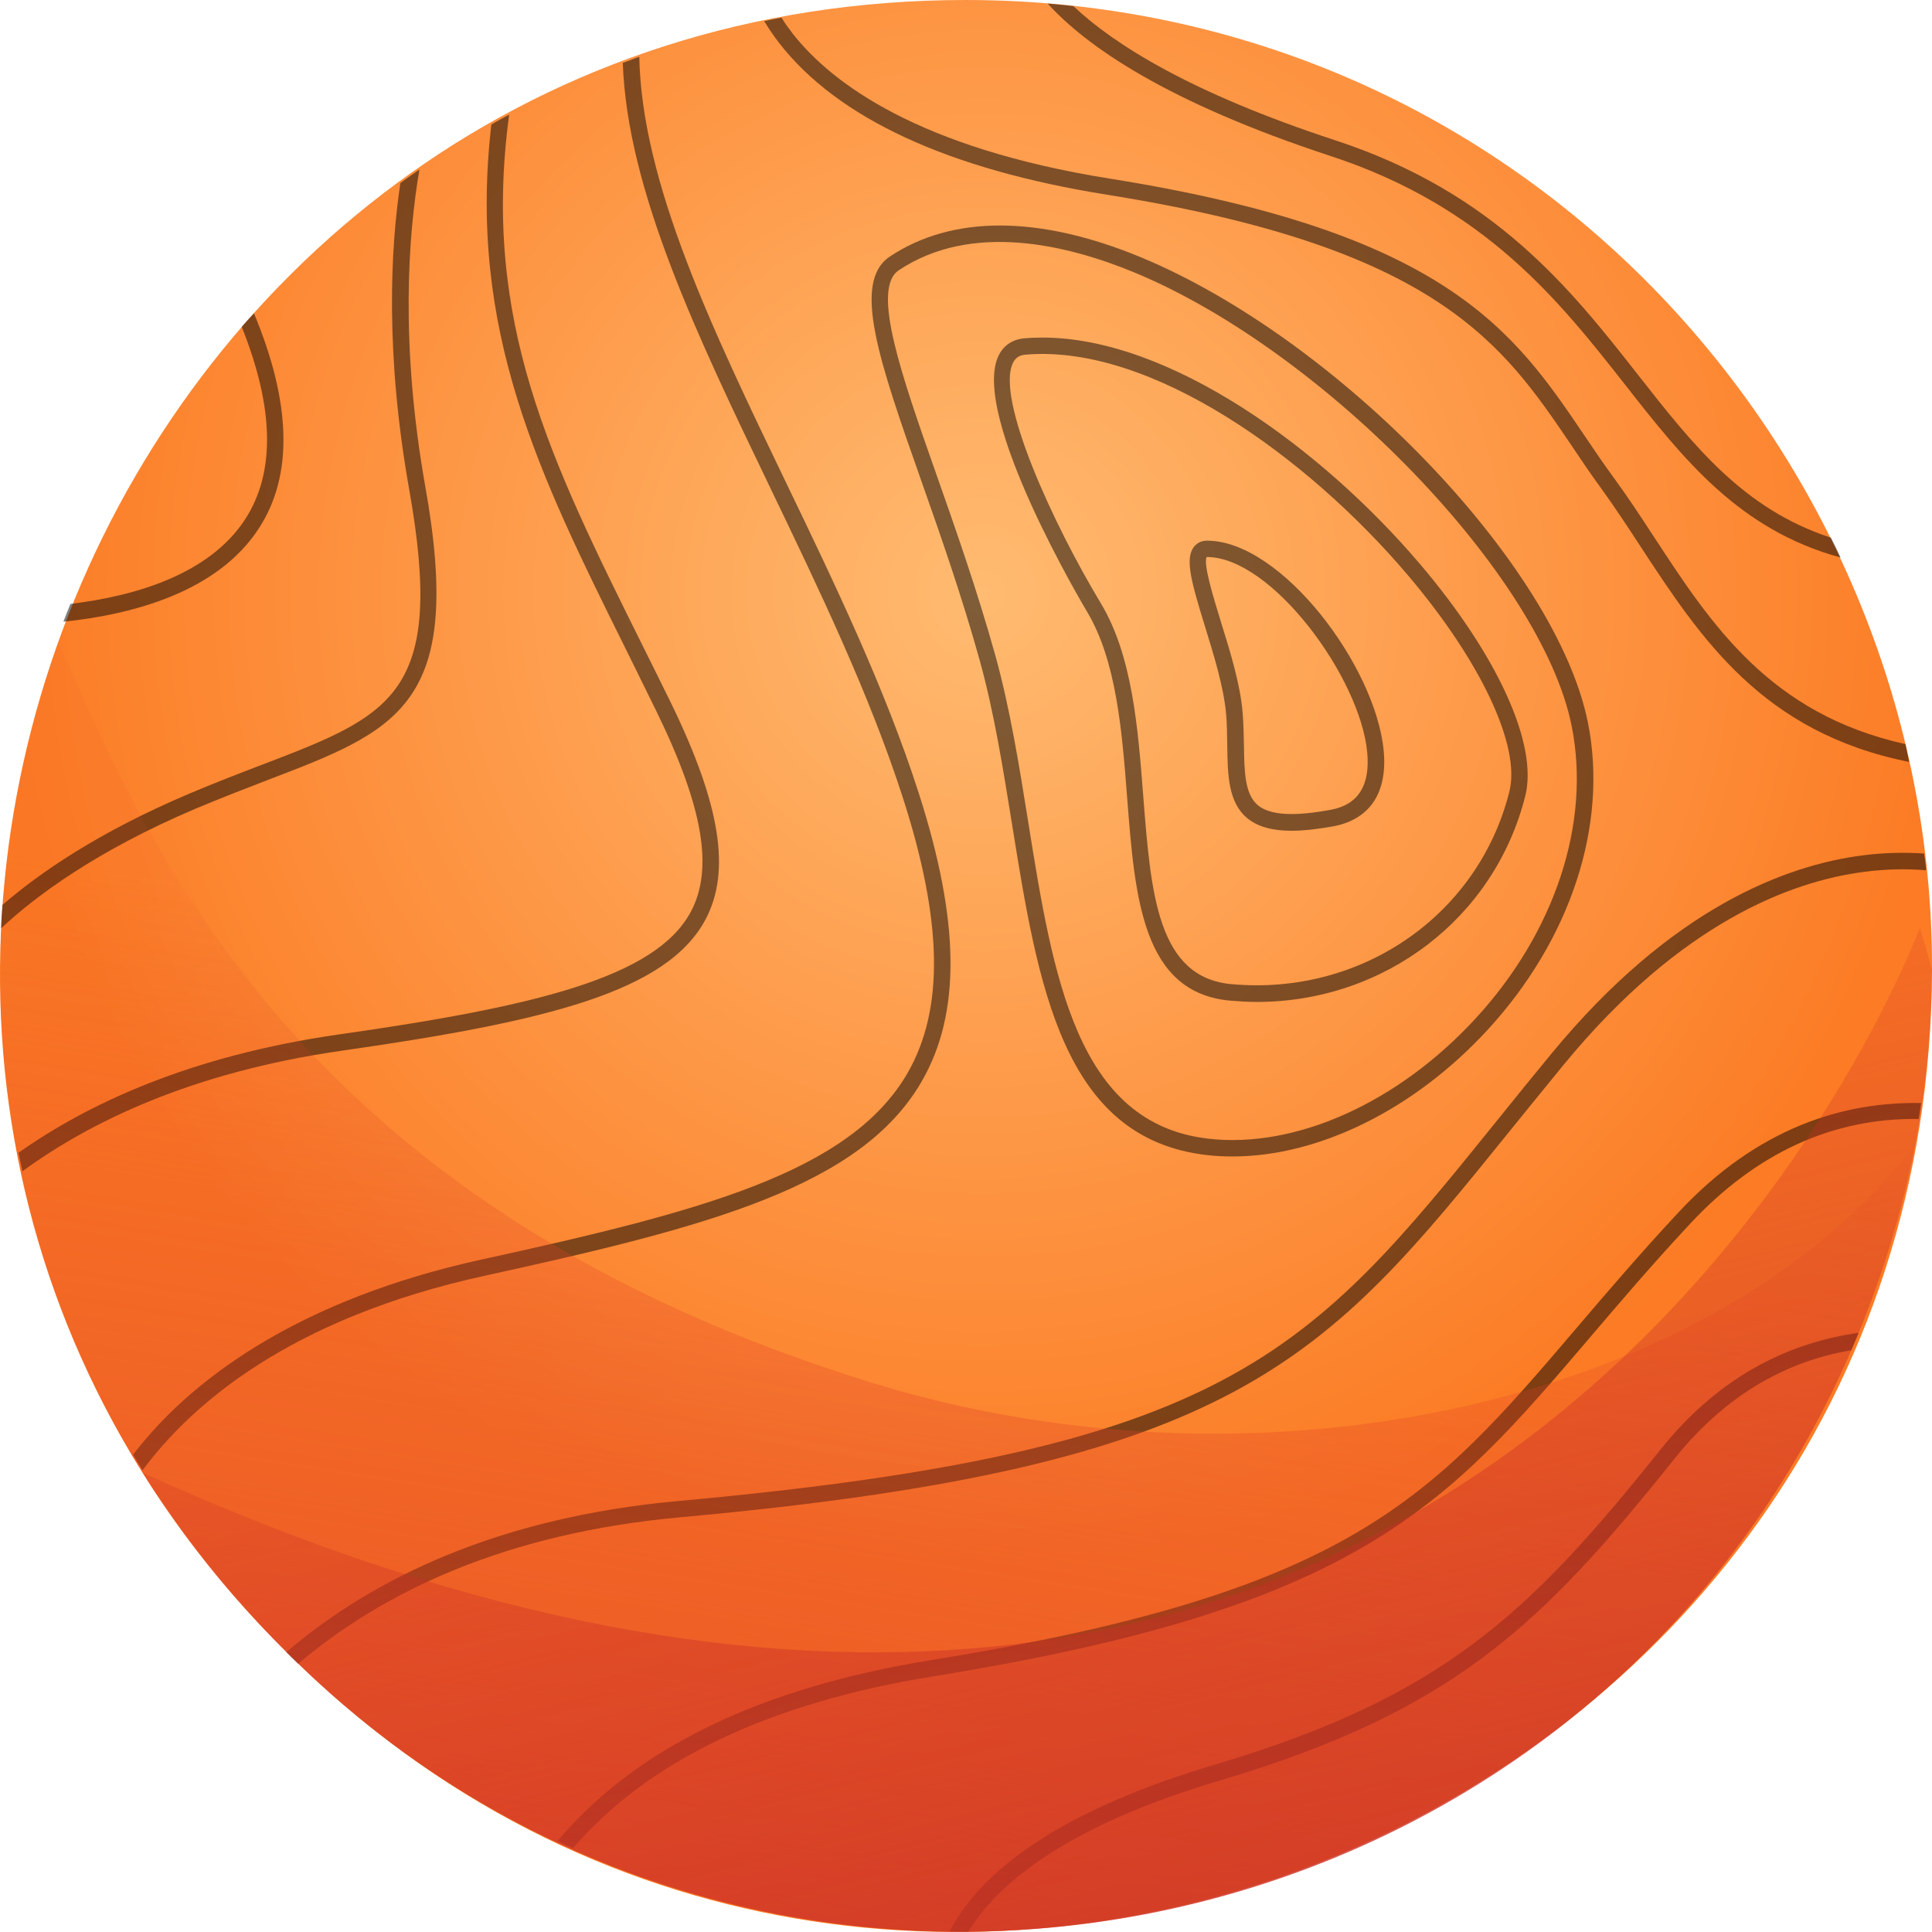 <svg width="150" height="150" viewBox="0 0 150 150" fill="none" xmlns="http://www.w3.org/2000/svg">
<path d="M150 75.271C149.813 141.989 68.631 174.678 22.247 128.265C-25.143 81.305 8.201 0 74.963 0C118.483 0 150.1 35.9 150 75.271Z" fill="url(#paint0_radial_401_246)"/>
<g opacity="0.5">
<path d="M149.539 67.567C148.143 67.452 146.502 67.452 144.675 67.697C139.076 68.431 130.499 71.614 121.433 82.63C119.993 84.387 118.655 86.043 117.345 87.656C102.824 105.642 96.19 113.865 52.872 117.796C39.186 119.034 29.716 123.614 23.154 129.172C22.837 128.87 22.535 128.582 22.233 128.265C28.953 122.534 38.696 117.796 52.757 116.529C95.528 112.64 101.63 105.095 116.352 86.849C117.648 85.236 118.986 83.58 120.44 81.823C129.808 70.433 138.745 67.164 144.588 66.415C146.373 66.184 147.985 66.17 149.381 66.271C149.453 66.703 149.51 67.135 149.539 67.567Z" fill="black"/>
<path d="M149.151 85.64C149.093 86.057 149.036 86.475 148.964 86.878C142.301 86.777 136.357 89.499 131.219 95.014C128.226 98.226 125.664 101.235 123.405 103.885C112.28 116.932 105.559 124.809 72.531 130.137C59.737 132.196 50.325 136.689 44.497 143.486C44.094 143.314 43.691 143.126 43.288 142.939C49.303 135.753 59.061 131.015 72.33 128.884C104.897 123.628 111.129 116.327 122.44 103.064C124.714 100.4 127.29 97.376 130.298 94.15C136.486 87.483 143.236 85.524 149.151 85.64Z" fill="black"/>
<path d="M144.301 103.482C144.114 103.928 143.927 104.389 143.725 104.835C138.357 105.743 133.752 108.565 129.967 113.303C119.663 126.191 112.827 132.844 94.737 138.23C82.504 141.859 77.338 146.41 75.193 149.967H74.963C74.546 149.967 74.143 149.967 73.725 149.952C76.532 144.595 83.468 140.232 94.363 136.992C112.107 131.721 118.828 125.169 128.959 112.496C133.709 106.578 139.249 104.187 144.301 103.482Z" fill="black"/>
<path d="M71.581 83.926C66.875 92.12 55.088 95.23 37.646 99.046C22.549 102.344 14.879 109.012 11.065 114.153C10.82 113.749 10.576 113.346 10.331 112.943C10.676 112.482 11.065 112.021 11.482 111.532C15.426 106.981 23.125 100.919 37.373 97.794C54.484 94.049 66.026 91.011 70.473 83.292C73.308 78.339 73.193 71.57 70.113 61.98C67.508 53.887 63.594 45.765 59.823 37.916C54.167 26.151 48.699 14.804 48.353 4.882C48.785 4.723 49.202 4.565 49.634 4.407C49.821 14.17 55.29 25.546 60.974 37.355C64.774 45.246 68.703 53.397 71.336 61.591C74.531 71.542 74.617 78.641 71.581 83.926Z" fill="black"/>
<path d="M54.786 71.369C51.807 76.985 42.553 79.289 26.521 81.579C14.864 83.249 6.935 87.137 1.739 90.939C1.639 90.464 1.538 89.974 1.437 89.499C6.776 85.726 14.735 81.968 26.334 80.311C41.589 78.137 50.944 75.876 53.649 70.764C55.405 67.437 54.585 62.642 50.972 55.24C50.181 53.627 49.404 52.058 48.655 50.531C41.848 36.822 36.293 25.633 38.15 9.663C38.61 9.404 39.056 9.144 39.531 8.9C37.373 24.898 42.712 35.67 49.807 49.955C50.569 51.482 51.347 53.051 52.138 54.664C55.937 62.498 56.758 67.639 54.786 71.369Z" fill="black"/>
<path d="M20.794 60.554C19.11 61.202 17.211 61.936 15.181 62.786C7.482 66.055 2.747 69.583 0.085 72.074C0.099 71.47 0.143 70.865 0.186 70.26C3.05 67.783 7.655 64.6 14.692 61.62C16.736 60.756 18.65 60.021 20.348 59.373C30.422 55.514 34.596 53.915 31.775 38.032C29.904 27.491 30.307 19.412 31.084 14.213C31.573 13.853 32.063 13.508 32.566 13.162C31.703 18.173 31.041 26.627 33.027 37.816C36.035 54.722 30.94 56.68 20.794 60.554Z" fill="black"/>
<path d="M20.104 41.013C16.894 45.966 10.317 47.709 4.921 48.27C5.093 47.81 5.28 47.349 5.468 46.888C10.461 46.283 16.247 44.613 19.039 40.307C21.384 36.692 21.298 31.681 18.765 25.374C19.082 25.014 19.384 24.668 19.715 24.322C22.636 31.321 22.766 36.923 20.104 41.013Z" fill="black"/>
<path d="M148.229 59.157C136.831 56.882 132.039 49.552 127.376 42.438C126.383 40.912 125.347 39.342 124.282 37.873C123.476 36.764 122.713 35.641 121.994 34.561C116.655 26.67 111.603 19.21 85.958 15.12C73.61 13.148 65.033 9.188 60.485 3.327C60.039 2.75 59.665 2.189 59.334 1.642C59.78 1.541 60.226 1.454 60.672 1.368C60.931 1.786 61.233 2.203 61.564 2.635C64.572 6.451 71.279 11.492 86.159 13.868C112.352 18.044 117.547 25.719 123.044 33.855C123.764 34.921 124.512 36.03 125.318 37.124C126.412 38.622 127.448 40.206 128.456 41.747C132.874 48.501 137.421 55.442 147.942 57.775C148.028 58.221 148.143 58.682 148.229 59.157Z" fill="black"/>
<path d="M142.905 43.288C135.004 41.128 130.701 35.641 126.182 29.881C121.088 23.401 115.331 16.056 103.3 12.111C90.492 7.906 84.318 3.557 81.339 0.274C82.001 0.331 82.677 0.389 83.339 0.475C86.462 3.427 92.406 7.2 103.689 10.901C116.08 14.962 121.98 22.479 127.175 29.103C131.507 34.619 135.364 39.529 142.157 41.747C142.416 42.251 142.661 42.769 142.905 43.288Z" fill="black"/>
<path d="M123.289 56.119C120.857 43.921 103.976 26.367 88.577 19.973C80.676 16.704 73.941 16.69 69.091 19.916C66.112 21.903 68.257 28.038 71.523 37.312C73.006 41.517 74.675 46.269 76.071 51.294C77.179 55.283 77.884 59.719 78.575 63.996C80.59 76.524 82.49 88.361 93.643 89.672C94.319 89.758 95.01 89.787 95.701 89.787C102.379 89.787 109.79 86.158 115.489 79.966C121.951 72.953 124.872 64.039 123.289 56.119ZM114.539 79.102C108.509 85.64 100.565 89.197 93.787 88.404C83.583 87.209 81.756 75.833 79.827 63.794C79.136 59.474 78.417 55.01 77.294 50.949C75.884 45.88 74.2 41.099 72.718 36.88C69.984 29.118 67.623 22.422 69.782 20.982C75.438 17.209 82.849 18.994 88.073 21.154C102.882 27.289 119.706 44.742 122.023 56.364C123.534 63.88 120.728 72.391 114.539 79.102Z" fill="black"/>
<path d="M110.222 43.763C102.638 34.849 90.837 26.209 80.936 26.209C80.461 26.209 80.015 26.223 79.554 26.267C78.633 26.338 77.943 26.799 77.554 27.562C75.223 32.142 84.304 47.334 84.39 47.478C86.678 51.294 87.11 56.709 87.513 61.951C88.117 69.727 88.693 77.071 95.514 77.691C96.205 77.748 96.896 77.791 97.572 77.791C107.445 77.791 116.037 71.326 118.426 61.778C119.419 57.789 116.281 50.877 110.222 43.763ZM117.188 61.461C114.785 71.038 105.718 77.331 95.615 76.409C89.859 75.891 89.355 69.382 88.765 61.85C88.348 56.464 87.916 50.891 85.455 46.816C81.785 40.724 77.252 30.903 78.662 28.139C78.864 27.764 79.166 27.562 79.641 27.534C89.369 26.713 101.516 35.497 109.244 44.584C114.957 51.294 118.08 57.919 117.188 61.461Z" fill="black"/>
<path d="M107.43 58.293C106.811 51.698 99.472 41.977 93.715 41.977C93.168 41.977 92.852 42.251 92.679 42.481C91.988 43.403 92.506 45.232 93.557 48.645C94.248 50.877 95.025 53.411 95.197 55.456C95.269 56.277 95.269 57.098 95.284 57.89C95.312 60.165 95.356 62.311 96.852 63.535C97.644 64.183 98.766 64.5 100.277 64.5C101.227 64.5 102.335 64.37 103.602 64.14C106.379 63.578 107.732 61.519 107.43 58.293ZM103.386 62.858C100.493 63.405 98.623 63.304 97.673 62.527C96.636 61.677 96.608 59.906 96.579 57.847C96.564 57.04 96.55 56.205 96.478 55.341C96.305 53.152 95.499 50.546 94.78 48.242C94.233 46.456 93.398 43.777 93.686 43.245H93.701C98.709 43.245 105.602 52.562 106.149 58.408C106.394 60.957 105.458 62.455 103.386 62.858Z" fill="black"/>
</g>
<path opacity="0.65" d="M148.719 88.779C147.697 94.165 146.042 99.55 143.74 104.85C122.8 153.077 59.406 165.447 22.262 128.279C-0.433 105.786 -4.607 75.401 4.546 49.84C12.145 67.509 24.392 94.006 67.739 107.37C98.551 116.86 133.723 108.637 148.719 88.779Z" fill="url(#paint1_linear_401_246)"/>
<path opacity="0.65" d="M150 75.271C149.986 79.735 149.568 84.257 148.705 88.779C147.683 94.165 146.028 99.55 143.725 104.85C122.786 153.077 59.392 165.447 22.248 128.279C17.83 123.902 14.117 119.222 11.066 114.34C115.921 162.063 149.065 72.017 149.065 72.017L150 75.271Z" fill="url(#paint2_linear_401_246)"/>
<defs>
<radialGradient id="paint0_radial_401_246" cx="0" cy="0" r="1" gradientUnits="userSpaceOnUse" gradientTransform="translate(76.284 46.239) scale(74.98 75.027)">
<stop stop-color="#FFBB71"/>
<stop offset="1" stop-color="#FC7B24"/>
</radialGradient>
<linearGradient id="paint1_linear_401_246" x1="63.154" y1="151.172" x2="74.664" y2="77.468" gradientUnits="userSpaceOnUse">
<stop stop-color="#E04127"/>
<stop offset="1" stop-color="#E04127" stop-opacity="0.1"/>
</linearGradient>
<linearGradient id="paint2_linear_401_246" x1="95.374" y1="155.221" x2="76.832" y2="79.82" gradientUnits="userSpaceOnUse">
<stop stop-color="#C22C27"/>
<stop offset="1" stop-color="#D33127" stop-opacity="0.2"/>
</linearGradient>
</defs>
</svg>
